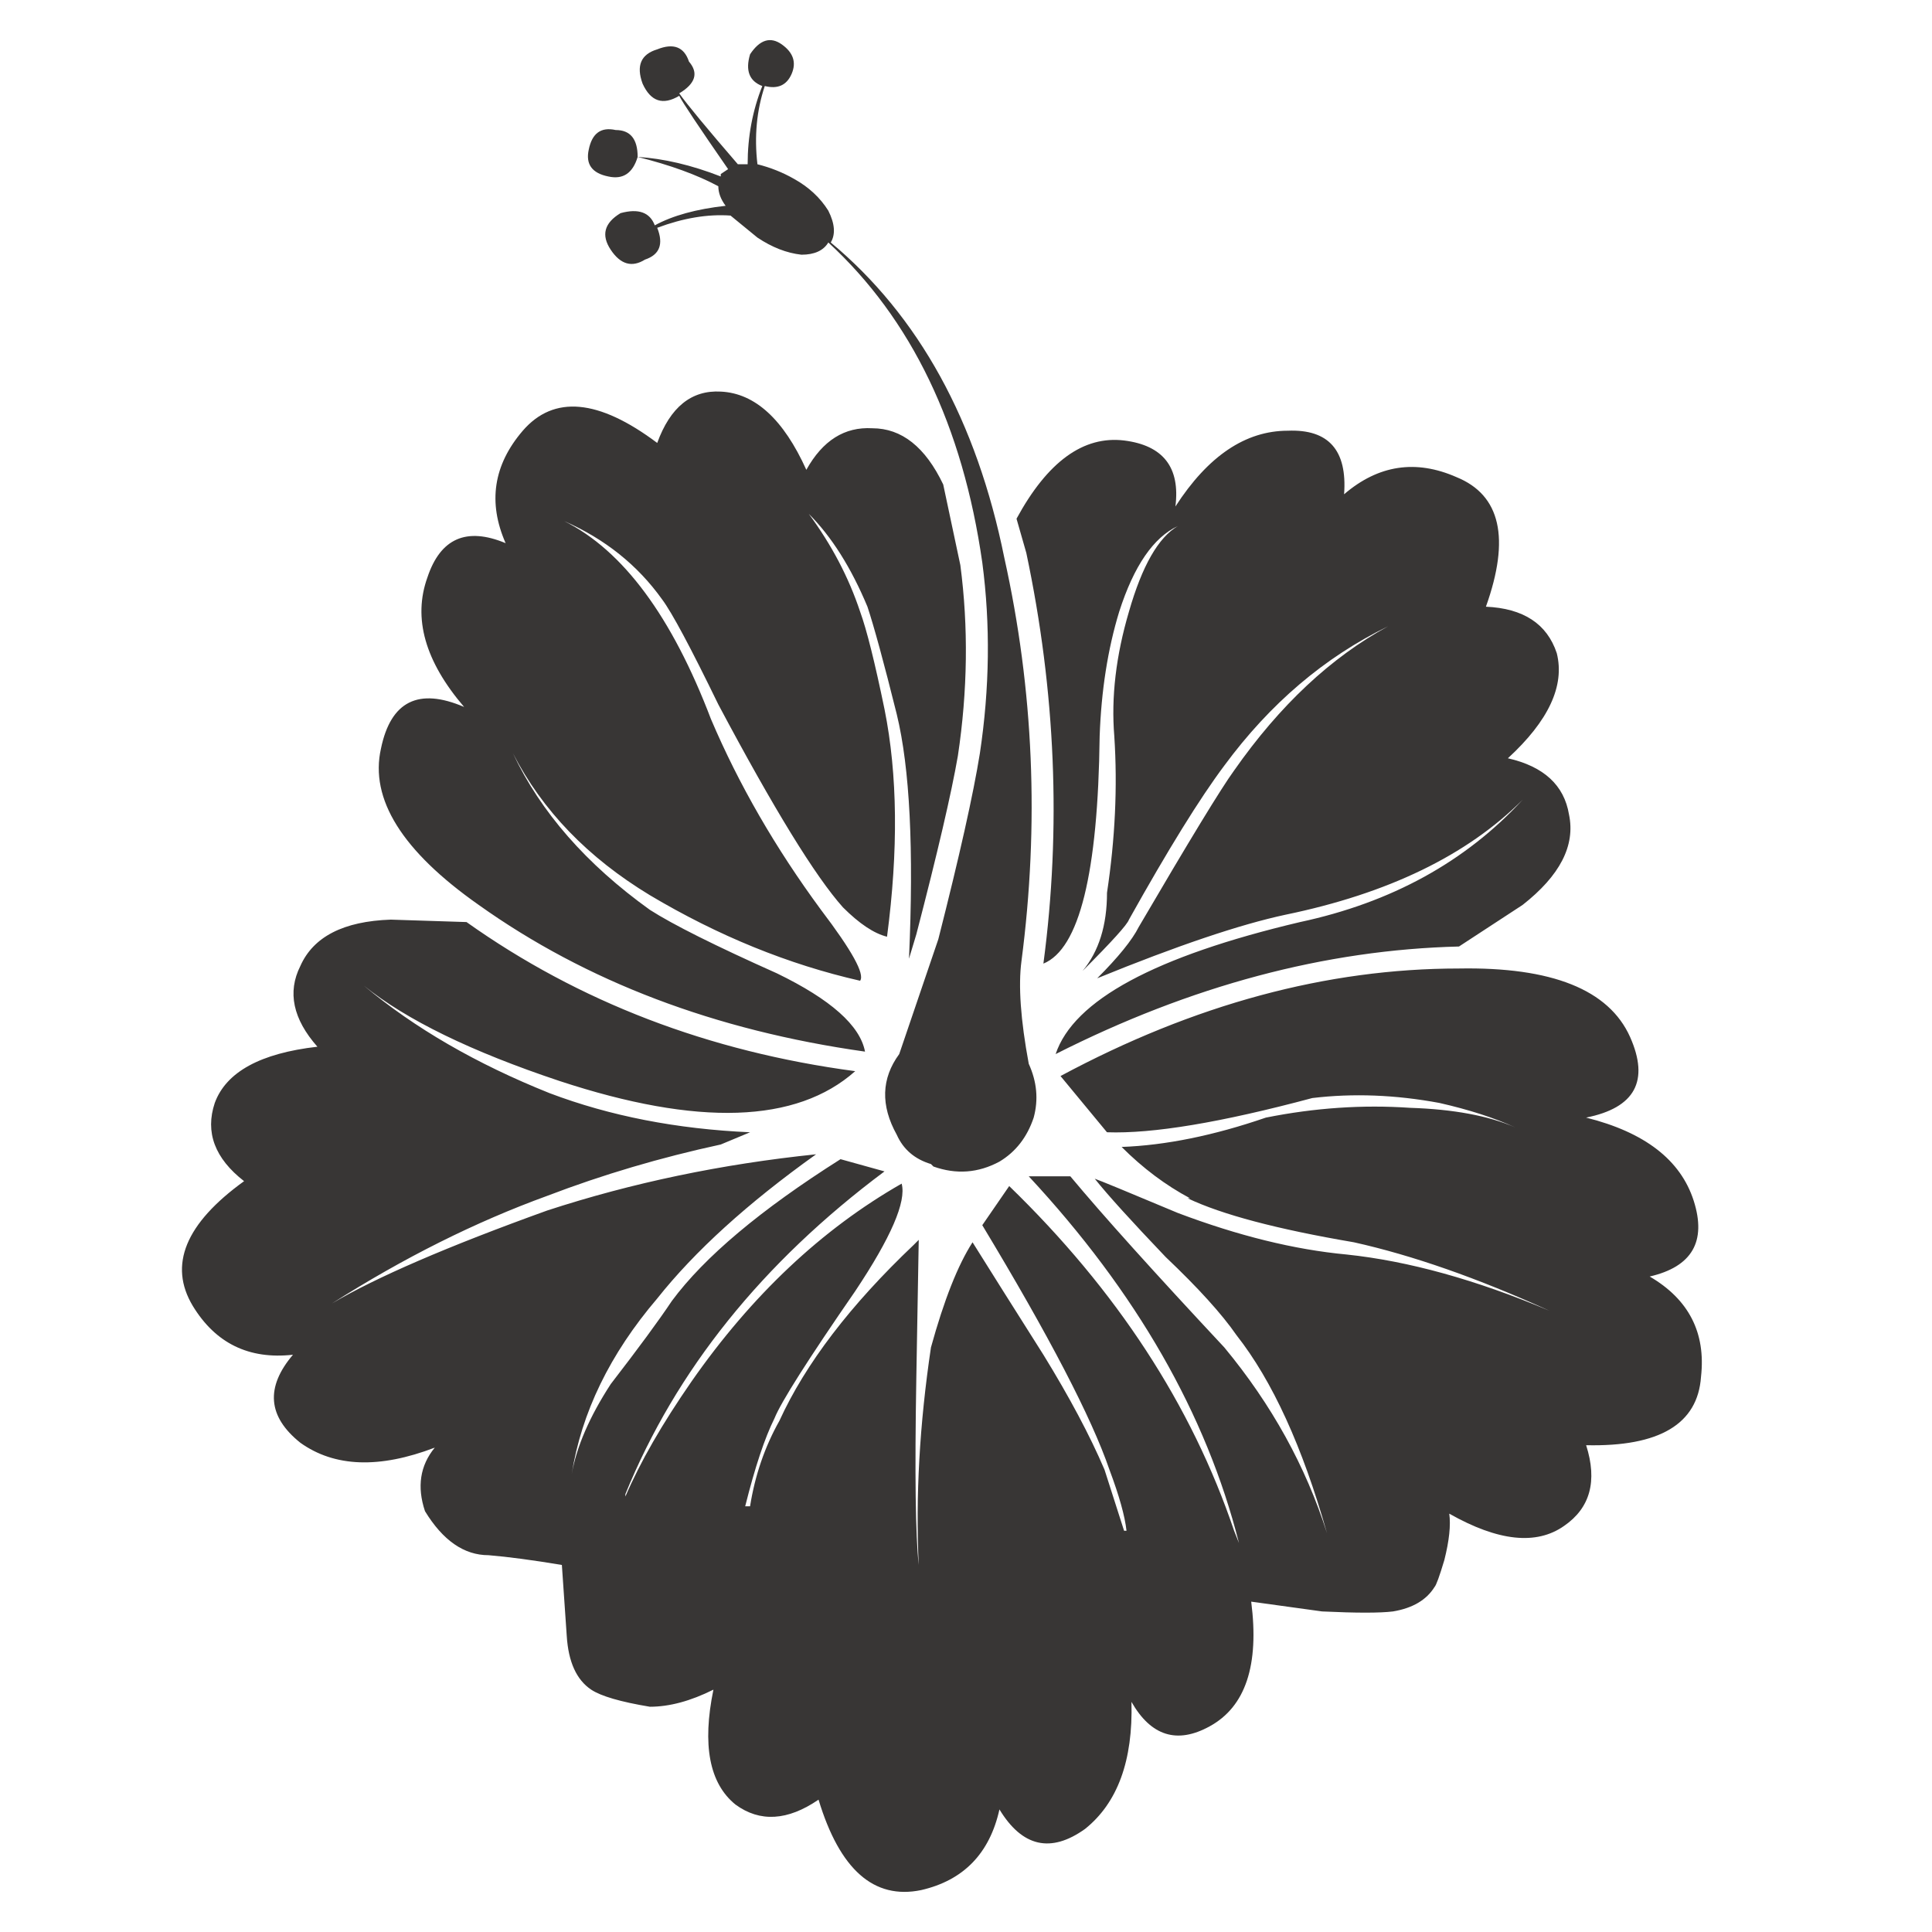 <?xml version="1.0" encoding="utf-8"?>
<!-- Generator: Adobe Illustrator 16.0.0, SVG Export Plug-In . SVG Version: 6.00 Build 0)  -->
<!DOCTYPE svg PUBLIC "-//W3C//DTD SVG 1.1//EN" "http://www.w3.org/Graphics/SVG/1.1/DTD/svg11.dtd">
<svg version="1.1" id="Layer_1" xmlns="http://www.w3.org/2000/svg" xmlns:xlink="http://www.w3.org/1999/xlink" x="0px" y="0px"
	 width="300px" height="300px" viewBox="0 0 300 300" enable-background="new 0 0 300 300" xml:space="preserve">
<g>
	<path fill-rule="evenodd" clip-rule="evenodd" fill="#383635" d="M66.37,89.658c2.024-6.076,6.072-7.847,12.144-5.315
		c-2.78-6.328-1.898-12.147,2.662-17.46c4.812-5.567,11.766-4.938,20.877,1.898c2.024-5.568,5.315-8.226,9.868-7.974
		c5.315,0.252,9.742,4.304,13.286,12.148c2.535-4.556,5.946-6.706,10.246-6.454c4.56,0,8.229,2.91,11.01,8.729l2.661,12.53
		c1.26,9.616,1.134,19.483-0.385,29.607c-1.008,5.819-3.159,15.057-6.45,27.708l-1.142,3.796
		c0.763-16.955,0.134-29.606-1.898-37.958c-2.017-8.1-3.544-13.664-4.552-16.704c-2.536-6.072-5.568-10.88-9.112-14.423
		c3.544,4.808,6.206,9.872,7.97,15.184c1.016,2.783,2.284,7.843,3.796,15.183c2.031,10.123,2.15,21.889,0.386,35.301
		c-2.032-0.505-4.3-2.024-6.836-4.552c-4.3-4.808-10.75-15.313-19.357-31.509c-4.308-8.855-7.214-14.297-8.734-16.321
		c-3.795-5.312-8.859-9.364-15.183-12.148c9.112,4.557,16.703,14.806,22.775,30.749c4.307,10.121,10.001,19.992,17.081,29.607
		c4.812,6.328,6.835,9.998,6.072,11.01c-11.136-2.532-22.011-6.962-32.643-13.286c-9.616-5.824-16.703-13.159-21.256-22.019
		c4.3,9.111,11.388,17.21,21.256,24.294c3.544,2.277,10.12,5.568,19.743,9.868c8.348,4.052,12.9,8.1,13.664,12.147
		c-23.287-3.288-43.274-10.88-59.978-22.775c-11.891-8.352-16.955-16.447-15.183-24.291c1.52-7.34,5.82-9.49,12.907-6.454
		C65.992,102.688,64.094,95.982,66.37,89.658z M99.013,24.368c-0.756,2.528-2.276,3.544-4.552,3.036
		c-2.528-0.508-3.544-1.898-3.04-4.174c0.512-2.532,1.897-3.544,4.174-3.04C97.879,20.19,99.013,21.584,99.013,24.368z
		 M99.777,12.981c-1.016-2.784-0.252-4.556,2.276-5.316c2.528-1.012,4.174-0.378,4.93,1.898c1.52,1.772,1.016,3.418-1.513,4.934
		c1.261,1.772,4.3,5.442,9.104,11.009h1.52c0-4.303,0.764-8.352,2.276-12.147c-2.016-0.76-2.654-2.402-1.898-4.934
		c1.52-2.276,3.166-2.784,4.938-1.52c1.771,1.268,2.276,2.784,1.52,4.556c-0.763,1.772-2.157,2.406-4.174,1.898
		c-1.268,3.796-1.646,7.844-1.142,12.147c2.024,0.508,3.922,1.264,5.694,2.276c2.276,1.267,4.048,2.91,5.315,4.937
		c1.016,2.024,1.134,3.667,0.378,4.934c13.664,11.388,22.649,27.709,26.95,48.965c4.559,20.498,5.441,41.376,2.661,62.631
		c-0.505,3.796-0.134,9.111,1.134,15.942c1.269,2.784,1.521,5.568,0.764,8.352c-1.016,3.037-2.787,5.316-5.315,6.832
		c-3.292,1.772-6.709,2.024-10.253,0.761l-0.378-0.379c-2.528-0.76-4.3-2.279-5.316-4.556c-2.528-4.556-2.402-8.729,0.385-12.525
		l6.072-17.841c3.284-12.907,5.434-22.523,6.449-28.851c1.521-10.12,1.646-19.991,0.379-29.607
		c-3.032-21.255-11.002-37.833-23.91-49.724c-0.764,1.264-2.158,1.898-4.174,1.898c-2.283-0.252-4.56-1.138-6.836-2.658
		l-4.174-3.418c-3.544-0.252-7.339,0.382-11.387,1.898c1.016,2.532,0.378,4.178-1.898,4.938c-2.024,1.264-3.796,0.756-5.315-1.52
		c-1.521-2.276-1.008-4.174,1.52-5.694c2.78-0.76,4.552-0.126,5.315,1.897c2.781-1.52,6.45-2.531,11.002-3.035
		c-0.756-1.013-1.134-2.024-1.134-3.036c-3.292-1.772-7.466-3.292-12.529-4.556c4.055,0.252,8.355,1.264,12.907,3.036v-0.378
		l1.142-0.76c-4.559-6.58-7.087-10.375-7.592-11.388C102.935,16.395,101.037,15.765,99.777,12.981z M262.998,186.451
		c2.017,6.324-0.252,10.247-6.836,11.766c6.072,3.544,8.734,8.73,7.971,15.562c-0.505,7.34-6.45,10.884-17.838,10.632
		c1.771,5.564,0.63,9.742-3.418,12.526c-4.3,3.035-10.246,2.401-17.837-1.898c0.251,1.771,0,4.174-0.765,7.21
		c-0.756,2.531-1.268,3.926-1.52,4.178c-1.26,2.023-3.41,3.288-6.449,3.796c-2.024,0.251-5.694,0.251-11.01,0l-11.01-1.52
		c1.268,9.871-0.882,16.32-6.45,19.361c-5.056,2.783-9.11,1.515-12.144-3.797c0.252,9.107-2.149,15.688-7.213,19.735
		c-5.316,3.796-9.75,2.784-13.286-3.035c-1.52,6.831-5.568,11.009-12.151,12.525c-7.339,1.52-12.647-3.162-15.939-14.042
		c-4.804,3.288-9.111,3.54-12.907,0.756c-4.048-3.288-5.182-9.233-3.417-17.838c-3.544,1.769-6.829,2.654-9.868,2.654
		c-4.552-0.756-7.592-1.643-9.112-2.654c-2.276-1.519-3.543-4.303-3.796-8.352l-0.756-11.009c-4.552-0.76-8.348-1.264-11.388-1.517
		c-3.796,0-7.087-2.279-9.868-6.835c-1.268-3.796-0.764-7.084,1.52-9.868c-8.607,3.288-15.569,3.036-20.877-0.759
		c-5.063-4.049-5.442-8.604-1.142-13.665c-6.835,0.761-12.025-1.771-15.562-7.591c-3.795-6.328-1.142-12.782,7.97-19.361
		c-4.552-3.54-6.072-7.592-4.552-12.144c1.764-4.809,7.087-7.722,15.939-8.733c-3.796-4.3-4.686-8.478-2.654-12.525
		c2.017-4.556,6.702-6.958,14.042-7.21l11.766,0.378c17.459,12.399,37.58,20.117,60.355,23.153c-9.112,8.1-24.421,8.604-45.929,1.52
		c-13.664-4.556-23.791-9.489-30.367-14.805c7.844,6.579,17.459,12.146,28.847,16.702c9.363,3.545,19.735,5.568,31.123,6.072
		l-4.552,1.898c-9.364,2.027-18.342,4.682-26.949,7.974c-11.136,4.048-22.271,9.615-33.407,16.699
		c6.835-4.049,17.963-8.856,33.407-14.424c13.159-4.3,27.075-7.21,41.754-8.729c-10.631,7.592-18.853,15.058-24.673,22.397
		c-7.34,8.603-11.766,17.711-13.286,27.326c0.756-4.3,2.78-8.981,6.072-14.042c4.3-5.567,7.465-9.87,9.489-12.907
		c5.056-6.831,13.79-14.171,26.193-22.015l6.828,1.897c-18.979,14.172-32.383,30.871-40.234,50.106v0.379
		c2.276-5.316,5.693-11.263,10.253-17.842c9.356-13.412,20.24-23.661,32.643-30.745c0.756,2.783-1.646,8.352-7.213,16.699
		c-7.34,10.632-11.514,17.211-12.529,19.739c-1.513,3.036-3.033,7.592-4.552,13.667h0.756c0.764-4.808,2.284-9.237,4.56-13.284
		c4.048-8.86,11.009-17.968,20.876-27.331l0.756-0.761c0,0.252-0.126,7.466-0.378,21.638c-0.252,14.676-0.126,24.29,0.378,28.847
		c-0.504-10.627,0.126-21.89,1.898-33.781c2.023-7.34,4.174-12.781,6.457-16.324c2.528,4.052,6.198,9.871,11.001,17.462
		c4.049,6.581,7.214,12.526,9.49,17.842l3.04,9.489h0.378c-0.252-2.279-1.134-5.441-2.654-9.489
		c-2.78-8.1-9.363-20.751-19.742-37.959l4.181-6.075c16.696,16.196,28.336,34.037,34.92,53.523l0.756,1.898
		c-5.057-19.991-15.939-38.971-32.644-56.938h6.457c5.057,6.071,13.034,14.928,23.91,26.57c7.34,8.856,12.655,18.472,15.947,28.848
		c-3.796-13.412-8.481-23.661-14.05-30.745c-2.275-3.291-5.945-7.34-11.009-12.147c-5.309-5.567-8.985-9.616-11.002-12.147
		c0.757,0.252,5.057,2.024,12.899,5.315c9.371,3.54,18.098,5.694,26.193,6.45c9.615,1.012,20.121,3.926,31.508,8.733
		c-11.135-5.063-21.255-8.604-30.366-10.631c-11.899-2.024-20.499-4.3-25.814-6.832h0.377c-3.795-2.024-7.339-4.682-10.624-7.971
		c6.829-0.251,14.302-1.771,22.398-4.556c7.591-1.519,15.05-2.023,22.39-1.519c6.73,0.218,12.173,1.23,16.324,3.039
		c-3.247-1.486-7.177-2.754-11.766-3.796c-6.835-1.269-13.411-1.521-19.743-0.76c-14.168,3.796-24.792,5.567-31.879,5.312
		l-7.214-8.729c20.752-11.136,41.377-16.699,61.868-16.699c14.428-0.256,23.28,3.288,26.571,10.627
		c3.039,6.832,0.764,11.007-6.828,12.525C255.406,175.82,260.967,180.124,262.998,186.451z M230.733,94.209
		c5.813,0.256,9.49,2.658,11.002,7.214c1.268,5.06-1.26,10.501-7.592,16.321c5.575,1.268,8.733,4.178,9.49,8.73
		c1.016,4.808-1.395,9.49-7.207,14.045l-9.875,6.454c-20.743,0.508-41.621,6.072-62.632,16.703
		c2.789-8.352,15.436-15.184,37.959-20.499c14.175-3.037,25.688-9.363,34.548-18.979c-8.607,8.604-20.876,14.55-36.824,17.841
		c-7.08,1.517-16.821,4.808-29.225,9.868c3.284-3.289,5.435-5.946,6.45-7.971c7.852-13.411,12.78-21.511,14.806-24.294
		c7.087-10.121,15.057-17.585,23.917-22.394c-9.876,4.808-18.35,12.018-25.438,21.633c-3.796,5.064-8.727,13.034-14.806,23.917
		c-0.251,0.757-2.653,3.413-7.205,7.969c2.528-3.035,3.795-7.083,3.795-12.146c1.261-8.352,1.646-16.447,1.134-24.292
		c-0.503-6.076,0.26-12.529,2.276-19.36c2.032-7.084,4.561-11.514,7.592-13.286c-3.796,1.771-6.828,6.202-9.104,13.286
		c-1.779,5.82-2.788,12.273-3.039,19.36c-0.253,21.255-3.159,33.021-8.735,35.3c2.788-21.003,1.898-42.262-2.652-63.769
		l-1.521-5.315c4.812-8.856,10.372-12.907,16.703-12.147c6.072,0.759,8.733,4.177,7.97,10.249
		c5.063-7.843,10.884-11.766,17.46-11.766c6.331-0.256,9.237,3.037,8.732,9.868c5.316-4.556,11.136-5.441,17.46-2.658
		C233.01,76.876,234.529,83.582,230.733,94.209z"/>
</g>
</svg>
